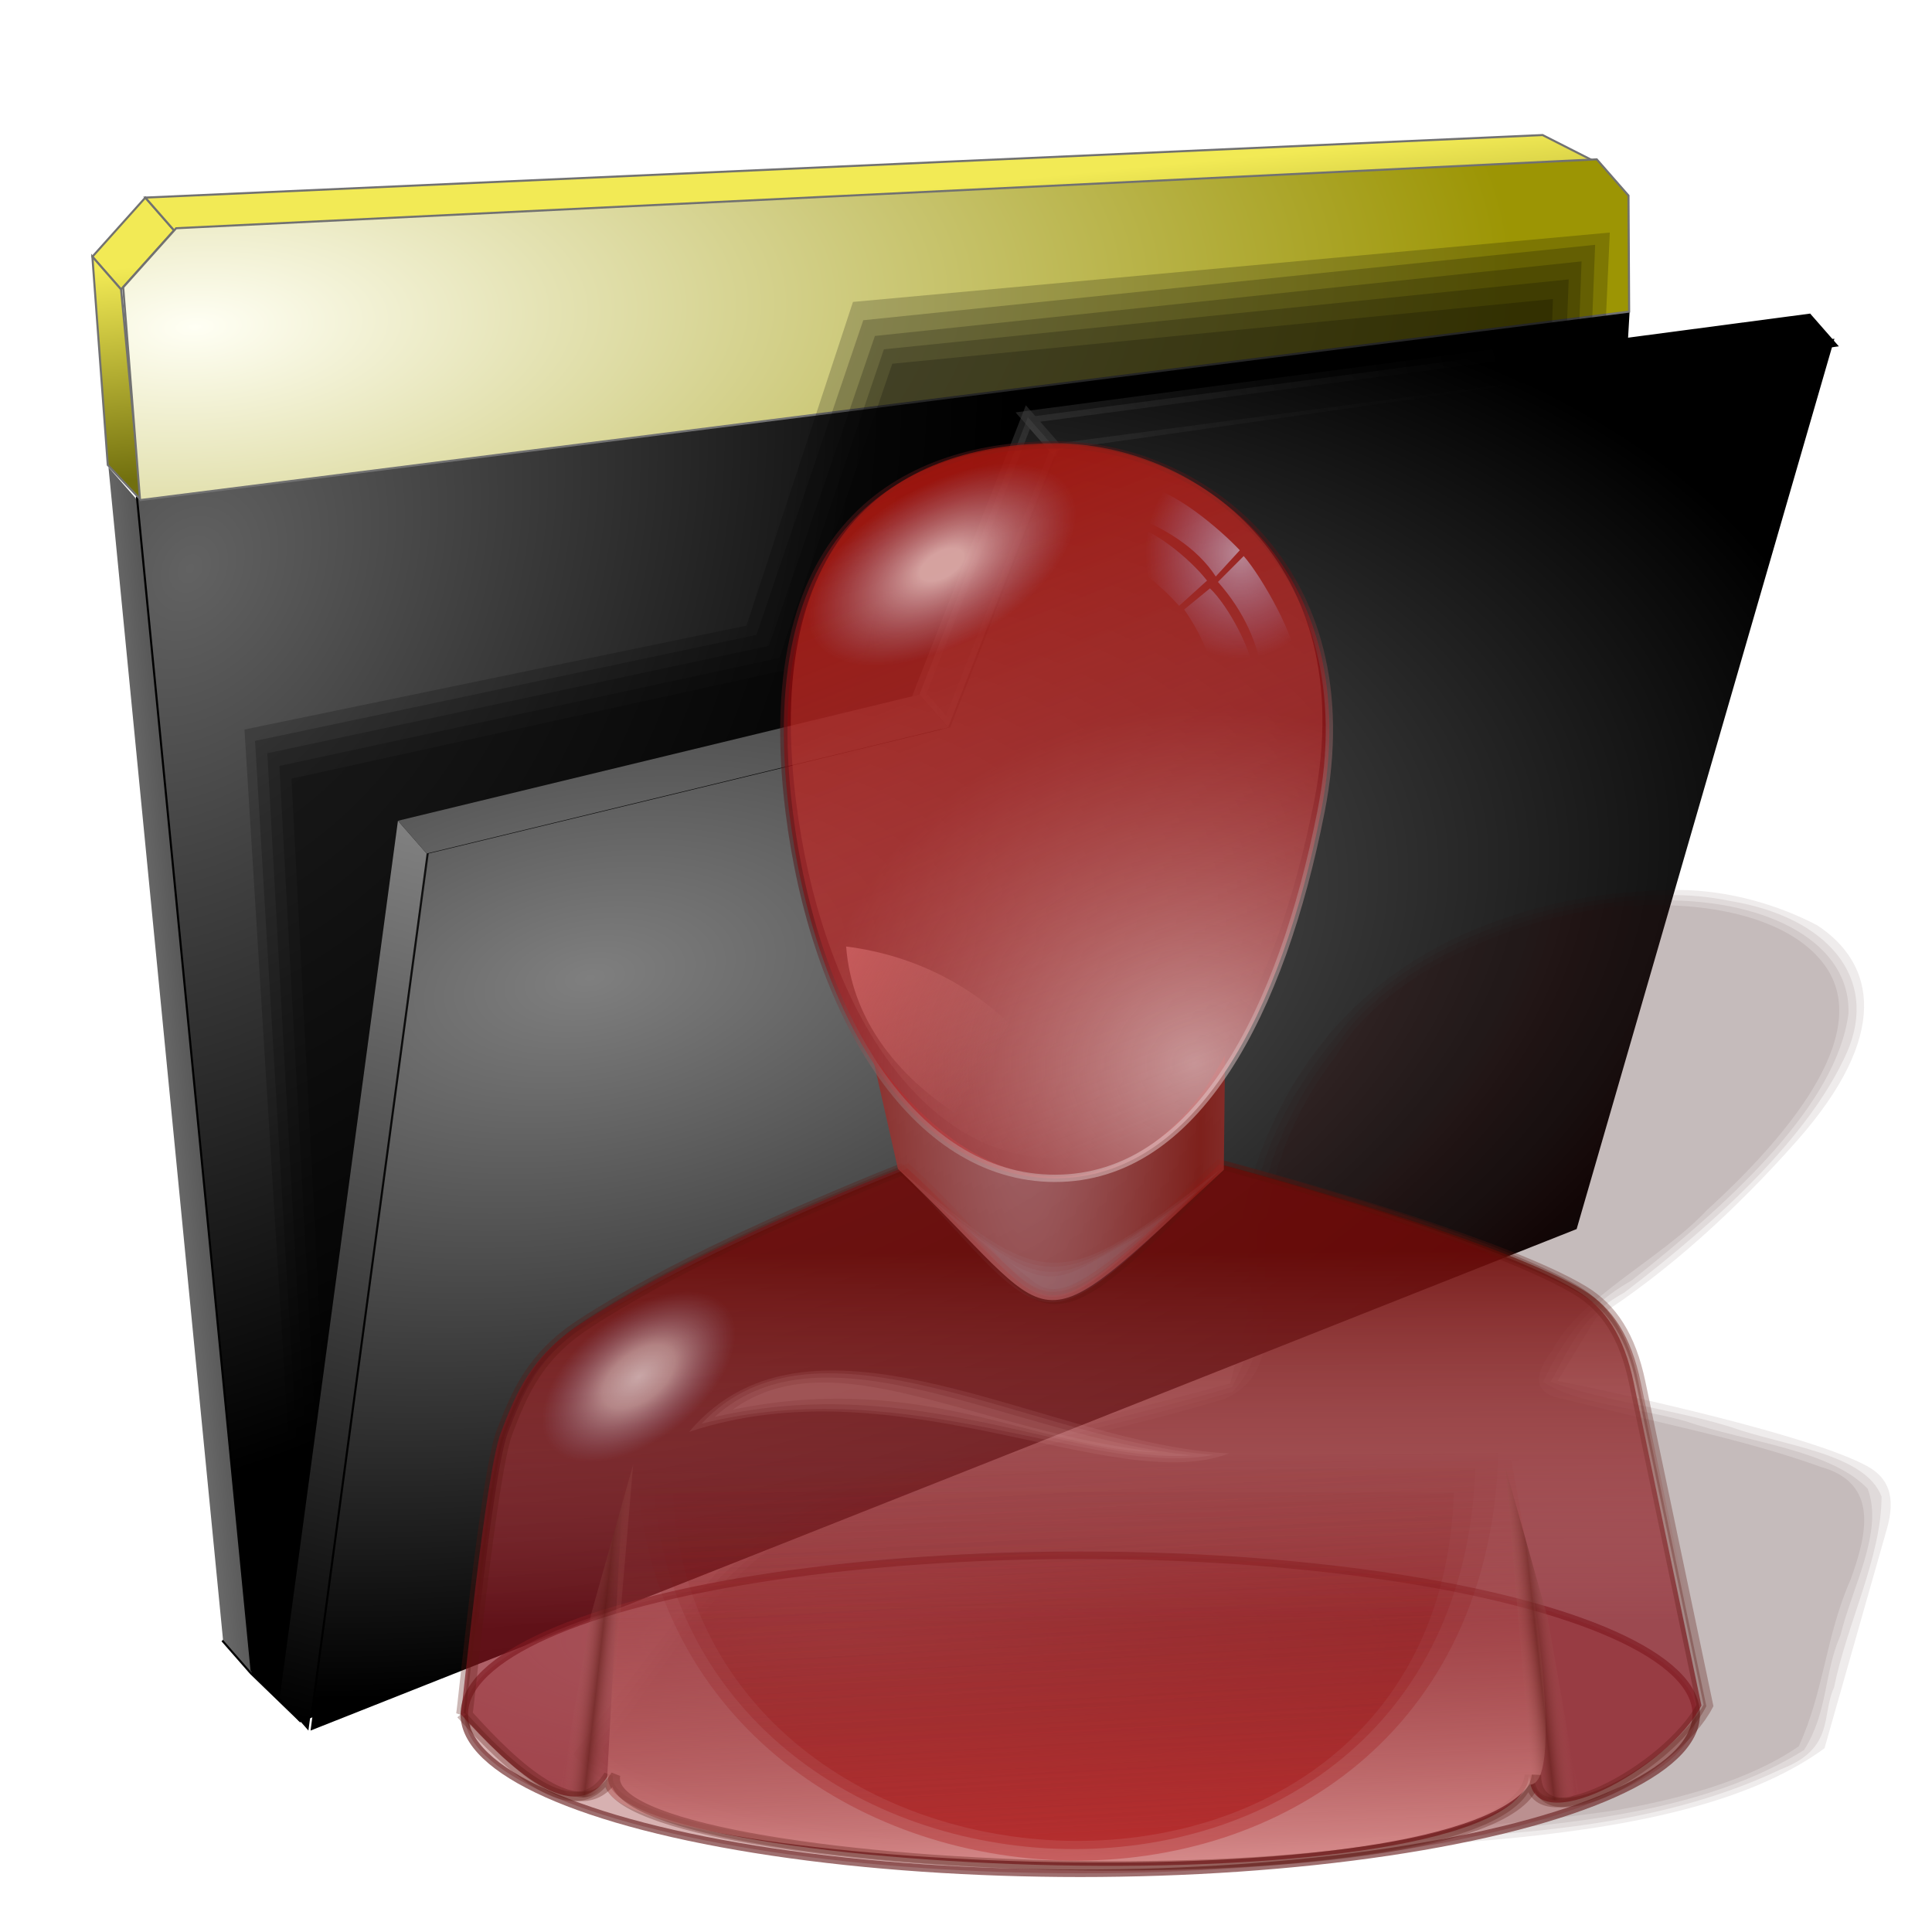 <?xml version="1.0" encoding="UTF-8" standalone="no"?>
<!-- Created with Inkscape (http://www.inkscape.org/) -->

<svg
   xmlns:dc="http://purl.org/dc/elements/1.1/"
   xmlns:cc="http://creativecommons.org/ns#"
   xmlns:rdf="http://www.w3.org/1999/02/22-rdf-syntax-ns#"
   xmlns:svg="http://www.w3.org/2000/svg"
   xmlns="http://www.w3.org/2000/svg"
   xmlns:xlink="http://www.w3.org/1999/xlink"
   xmlns:sodipodi="http://sodipodi.sourceforge.net/DTD/sodipodi-0.dtd"
   xmlns:inkscape="http://www.inkscape.org/namespaces/inkscape"
   id="svg2"
   sodipodi:version="0.32"
   inkscape:version="0.92.5 (2060ec1f9f, 2020-04-08)"
   width="256"
   height="256"
   version="1.0"
   sodipodi:docname="gksu-root-thunar.svg"
   inkscape:output_extension="org.inkscape.output.svg.inkscape">
  <defs
     id="defs5">
    <linearGradient
       id="linearGradient3613"
       inkscape:collect="always">
      <stop
         id="stop3615"
         offset="0"
         style="stop-color:#000000;stop-opacity:0.793" />
      <stop
         id="stop3617"
         offset="1"
         style="stop-color:#606060;stop-opacity:0" />
    </linearGradient>
    <linearGradient
       inkscape:collect="always"
       id="linearGradient3607">
      <stop
         style="stop-color:#ffffff;stop-opacity:0.734"
         offset="0"
         id="stop3609" />
      <stop
         style="stop-color:#ffffff;stop-opacity:0"
         offset="1"
         id="stop3611" />
    </linearGradient>
    <linearGradient
       id="linearGradient3599"
       inkscape:collect="always">
      <stop
         id="stop3601"
         offset="0"
         style="stop-color:#ffffff;stop-opacity:1" />
      <stop
         id="stop3603"
         offset="1"
         style="stop-color:black;stop-opacity:0;" />
    </linearGradient>
    <inkscape:perspective
       sodipodi:type="inkscape:persp3d"
       inkscape:vp_x="0 : 128 : 1"
       inkscape:vp_y="0 : 1000 : 0"
       inkscape:vp_z="256 : 128 : 1"
       inkscape:persp3d-origin="128 : 85.333333 : 1"
       id="perspective61" />
    <linearGradient
       inkscape:collect="always"
       id="linearGradient2822">
      <stop
         style="stop-color:black;stop-opacity:1;"
         offset="0"
         id="stop2824" />
      <stop
         style="stop-color:black;stop-opacity:0;"
         offset="1"
         id="stop2826" />
    </linearGradient>
    <linearGradient
       id="linearGradient2863"
       inkscape:collect="always">
      <stop
         id="stop2865"
         offset="0"
         style="stop-color:#f0fff1;stop-opacity:1" />
      <stop
         id="stop2867"
         offset="1"
         style="stop-color:#c3eebc;stop-opacity:0" />
    </linearGradient>
    <linearGradient
       inkscape:collect="always"
       id="linearGradient2827">
      <stop
         style="stop-color:#bff8b8;stop-opacity:1"
         offset="0"
         id="stop2829" />
      <stop
         style="stop-color:#22ac10;stop-opacity:1"
         offset="1"
         id="stop2831" />
    </linearGradient>
    <linearGradient
       inkscape:collect="always"
       id="linearGradient2769">
      <stop
         style="stop-color:#6e7081;stop-opacity:1"
         offset="0"
         id="stop2771" />
      <stop
         style="stop-color:#aeafbe;stop-opacity:0;"
         offset="1"
         id="stop2773" />
    </linearGradient>
    <linearGradient
       inkscape:collect="always"
       xlink:href="#linearGradient2769"
       id="linearGradient2799"
       gradientUnits="userSpaceOnUse"
       x1="134.531"
       y1="60.5"
       x2="141.307"
       y2="60.5" />
    <linearGradient
       inkscape:collect="always"
       xlink:href="#linearGradient2769"
       id="linearGradient2801"
       gradientUnits="userSpaceOnUse"
       gradientTransform="matrix(-1,0,0,1,386.175,0.242)"
       x1="134.531"
       y1="60.5"
       x2="141.307"
       y2="60.5" />
    <linearGradient
       inkscape:collect="always"
       xlink:href="#linearGradient2769"
       id="linearGradient2803"
       gradientUnits="userSpaceOnUse"
       gradientTransform="matrix(0,1,1.062,0,128.719,-128.837)"
       x1="134.531"
       y1="60.5"
       x2="141.307"
       y2="60.5" />
    <linearGradient
       inkscape:collect="always"
       xlink:href="#linearGradient2769"
       id="linearGradient2805"
       gradientUnits="userSpaceOnUse"
       gradientTransform="matrix(0,-1,1.062,0,128.477,248.869)"
       x1="134.531"
       y1="60.5"
       x2="141.307"
       y2="60.5" />
    <linearGradient
       inkscape:collect="always"
       xlink:href="#linearGradient2769"
       id="linearGradient2817"
       gradientUnits="userSpaceOnUse"
       x1="134.531"
       y1="60.5"
       x2="141.307"
       y2="60.5" />
    <linearGradient
       inkscape:collect="always"
       xlink:href="#linearGradient2769"
       id="linearGradient2819"
       gradientUnits="userSpaceOnUse"
       gradientTransform="matrix(-1,0,0,1,386.175,0.242)"
       x1="134.531"
       y1="60.5"
       x2="141.307"
       y2="60.5" />
    <linearGradient
       inkscape:collect="always"
       xlink:href="#linearGradient2769"
       id="linearGradient2821"
       gradientUnits="userSpaceOnUse"
       gradientTransform="matrix(0,1,1.062,0,128.719,-128.837)"
       x1="134.531"
       y1="60.5"
       x2="141.307"
       y2="60.5" />
    <linearGradient
       inkscape:collect="always"
       xlink:href="#linearGradient2769"
       id="linearGradient2823"
       gradientUnits="userSpaceOnUse"
       gradientTransform="matrix(0,-1,1.062,0,128.477,248.869)"
       x1="134.531"
       y1="60.5"
       x2="141.307"
       y2="60.5" />
    <linearGradient
       inkscape:collect="always"
       xlink:href="#linearGradient2827"
       id="linearGradient2833"
       x1="221.126"
       y1="125.29"
       x2="219.101"
       y2="8.331"
       gradientUnits="userSpaceOnUse"
       gradientTransform="matrix(0.982,0,0,0.977,-154.865,-4.253)" />
    <radialGradient
       inkscape:collect="always"
       xlink:href="#linearGradient2863"
       id="radialGradient2869"
       cx="185.733"
       cy="30.219"
       fx="185.733"
       fy="30.219"
       r="48.387"
       gradientTransform="matrix(1,0,0,1,-128.1,-2.283)"
       gradientUnits="userSpaceOnUse" />
    <linearGradient
       inkscape:collect="always"
       xlink:href="#linearGradient2769"
       id="linearGradient2909"
       gradientUnits="userSpaceOnUse"
       x1="134.531"
       y1="60.5"
       x2="141.307"
       y2="60.5" />
    <linearGradient
       inkscape:collect="always"
       xlink:href="#linearGradient2769"
       id="linearGradient2911"
       gradientUnits="userSpaceOnUse"
       gradientTransform="matrix(-1,0,0,1,386.175,0.242)"
       x1="134.531"
       y1="60.5"
       x2="141.307"
       y2="60.5" />
    <linearGradient
       inkscape:collect="always"
       xlink:href="#linearGradient2769"
       id="linearGradient2913"
       gradientUnits="userSpaceOnUse"
       gradientTransform="matrix(0,1,1.062,0,128.719,-128.837)"
       x1="134.531"
       y1="60.5"
       x2="141.307"
       y2="60.5" />
    <linearGradient
       inkscape:collect="always"
       xlink:href="#linearGradient2769"
       id="linearGradient2915"
       gradientUnits="userSpaceOnUse"
       gradientTransform="matrix(0,-1,1.062,0,128.477,248.869)"
       x1="134.531"
       y1="60.5"
       x2="141.307"
       y2="60.5" />
    <linearGradient
       inkscape:collect="always"
       xlink:href="#linearGradient2822"
       id="linearGradient1940"
       gradientUnits="userSpaceOnUse"
       x1="103.893"
       y1="12.536"
       x2="102.113"
       y2="112.325" />
    <linearGradient
       inkscape:collect="always"
       xlink:href="#linearGradient2822"
       id="linearGradient1942"
       gradientUnits="userSpaceOnUse"
       x1="103.893"
       y1="12.536"
       x2="102.113"
       y2="112.325" />
    <linearGradient
       inkscape:collect="always"
       xlink:href="#linearGradient2769"
       id="linearGradient1944"
       gradientUnits="userSpaceOnUse"
       x1="134.531"
       y1="60.5"
       x2="141.307"
       y2="60.5" />
    <linearGradient
       inkscape:collect="always"
       xlink:href="#linearGradient2769"
       id="linearGradient1946"
       gradientUnits="userSpaceOnUse"
       gradientTransform="matrix(-1,0,0,1,386.175,0.242)"
       x1="134.531"
       y1="60.5"
       x2="141.307"
       y2="60.5" />
    <linearGradient
       inkscape:collect="always"
       xlink:href="#linearGradient2769"
       id="linearGradient1948"
       gradientUnits="userSpaceOnUse"
       gradientTransform="matrix(0,1,1.062,0,128.719,-128.837)"
       x1="134.531"
       y1="60.5"
       x2="141.307"
       y2="60.5" />
    <linearGradient
       inkscape:collect="always"
       xlink:href="#linearGradient2769"
       id="linearGradient1950"
       gradientUnits="userSpaceOnUse"
       gradientTransform="matrix(0,-1,1.062,0,128.477,248.869)"
       x1="134.531"
       y1="60.5"
       x2="141.307"
       y2="60.5" />
    <radialGradient
       inkscape:collect="always"
       xlink:href="#linearGradient2863"
       id="radialGradient1952"
       gradientUnits="userSpaceOnUse"
       gradientTransform="matrix(-1.803,1.925,-2.028,-1.9,503.684,-243.033)"
       cx="180.176"
       cy="33.25"
       fx="180.176"
       fy="33.25"
       r="48.387" />
    <linearGradient
       inkscape:collect="always"
       xlink:href="#linearGradient2769"
       id="linearGradient1954"
       gradientUnits="userSpaceOnUse"
       x1="134.531"
       y1="60.5"
       x2="141.307"
       y2="60.5" />
    <linearGradient
       inkscape:collect="always"
       xlink:href="#linearGradient2769"
       id="linearGradient1956"
       gradientUnits="userSpaceOnUse"
       gradientTransform="matrix(-1,0,0,1,386.175,0.242)"
       x1="134.531"
       y1="60.5"
       x2="141.307"
       y2="60.5" />
    <linearGradient
       inkscape:collect="always"
       xlink:href="#linearGradient2769"
       id="linearGradient1958"
       gradientUnits="userSpaceOnUse"
       gradientTransform="matrix(0,1,1.062,0,128.719,-128.837)"
       x1="134.531"
       y1="60.5"
       x2="141.307"
       y2="60.5" />
    <linearGradient
       inkscape:collect="always"
       xlink:href="#linearGradient3613"
       id="linearGradient1960"
       gradientUnits="userSpaceOnUse"
       gradientTransform="matrix(0,-1,1.062,0,128.477,248.869)"
       x1="134.531"
       y1="60.5"
       x2="141.307"
       y2="60.5" />
    <linearGradient
       gradientTransform="matrix(0.458,0,0,0.458,12.358,81.059)"
       y2="50.574"
       x2="215.891"
       y1="113.364"
       x1="155.814"
       spreadMethod="reflect"
       gradientUnits="userSpaceOnUse"
       id="linearGradient3403"
       xlink:href="#linearGradient3369"
       inkscape:collect="always" />
    <linearGradient
       y2="78.618"
       x2="-79.283"
       y1="145.672"
       x1="-81.182"
       gradientUnits="userSpaceOnUse"
       id="linearGradient3397"
       xlink:href="#linearGradient3387"
       inkscape:collect="always" />
    <linearGradient
       gradientUnits="userSpaceOnUse"
       y2="78.618"
       x2="-79.283"
       y1="145.672"
       x1="-81.182"
       id="linearGradient3393"
       xlink:href="#linearGradient3387"
       inkscape:collect="always" />
    <linearGradient
       spreadMethod="reflect"
       gradientUnits="userSpaceOnUse"
       y2="50.574"
       x2="215.891"
       y1="113.364"
       x1="155.814"
       id="linearGradient3375"
       xlink:href="#linearGradient3369"
       inkscape:collect="always" />
    <inkscape:perspective
       sodipodi:type="inkscape:persp3d"
       inkscape:vp_x="0 : 128 : 1"
       inkscape:vp_y="0 : 1000 : 0"
       inkscape:vp_z="256 : 128 : 1"
       inkscape:persp3d-origin="128 : 85.333333 : 1"
       id="perspective2503" />
    <linearGradient
       id="linearGradient3578">
      <stop
         id="stop3580"
         offset="0"
         style="stop-color:#000000;stop-opacity:1;" />
      <stop
         id="stop3582"
         offset="1"
         style="stop-color:#fffcfc;stop-opacity:1;" />
    </linearGradient>
    <linearGradient
       id="linearGradient3369"
       inkscape:collect="always">
      <stop
         id="stop3371"
         offset="0"
         style="stop-color:#6465df;stop-opacity:1" />
      <stop
         id="stop3373"
         offset="1"
         style="stop-color:#ffffff;stop-opacity:1" />
    </linearGradient>
    <linearGradient
       id="linearGradient3387"
       inkscape:collect="always">
      <stop
         id="stop3389"
         offset="0"
         style="stop-color:#000000;stop-opacity:1;" />
      <stop
         id="stop3391"
         offset="1"
         style="stop-color:#ffffff;stop-opacity:1" />
    </linearGradient>
    <radialGradient
       inkscape:collect="always"
       xlink:href="#linearGradient3607"
       id="radialGradient3580"
       gradientUnits="userSpaceOnUse"
       gradientTransform="matrix(2.579,-4.2369641e-8,7.8284517e-2,1.721,-444.029,218.263)"
       cx="222.002"
       cy="-2.6"
       fx="222.002"
       fy="-2.6"
       r="48.387" />
    <radialGradient
       inkscape:collect="always"
       xlink:href="#linearGradient3599"
       id="radialGradient3597"
       cx="100.717"
       cy="116.933"
       fx="100.717"
       fy="116.933"
       r="55.783"
       gradientTransform="matrix(1.876,3.9709176e-2,-2.5022178e-2,1.378,-85.264,-50.573)"
       gradientUnits="userSpaceOnUse" />
    <linearGradient
       inkscape:collect="always"
       xlink:href="#linearGradient3599"
       id="linearGradient3605"
       x1="95.296"
       y1="5.957"
       x2="90.93"
       y2="51.141"
       gradientUnits="userSpaceOnUse" />
    <inkscape:perspective
       id="perspective33"
       inkscape:persp3d-origin="24 : 16 : 1"
       inkscape:vp_z="48 : 24 : 1"
       inkscape:vp_y="0 : 1000 : 0"
       inkscape:vp_x="0 : 24 : 1"
       sodipodi:type="inkscape:persp3d" />
    <linearGradient
       id="linearGradient2780">
      <stop
         offset="0"
         style="stop-color:white;stop-opacity:1"
         id="stop2782" />
      <stop
         offset="1"
         style="stop-color:white;stop-opacity:0"
         id="stop2784" />
    </linearGradient>
    <linearGradient
       id="linearGradient6621">
      <stop
         offset="0"
         style="stop-color:#f5a108;stop-opacity:0"
         id="stop6622" />
      <stop
         offset="1"
         style="stop-color:#fefdc3;stop-opacity:0.743"
         id="stop6623" />
    </linearGradient>
    <linearGradient
       gradientTransform="matrix(1.059,0,0,0.545,1.25,4.659)"
       gradientUnits="userSpaceOnUse"
       xlink:href="#linearGradient6621"
       id="linearGradient7881"
       y2="12.239"
       x2="12.85"
       y1="28.829"
       x1="22.82" />
    <linearGradient
       gradientTransform="translate(0,1.921)"
       gradientUnits="userSpaceOnUse"
       xlink:href="#linearGradient2780"
       id="linearGradient2786"
       y2="41.079"
       x2="24"
       y1="5.079"
       x1="24" />
    <radialGradient
       gradientTransform="matrix(1,0,0,0.442,0,21.61)"
       gradientUnits="userSpaceOnUse"
       xlink:href="#linearGradient2822"
       id="radialGradient2796"
       fy="37.75"
       fx="24.375"
       r="17.375"
       cy="37.75"
       cx="24.375" />
    <linearGradient
       id="linearGradient3242">
      <stop
         offset="0"
         style="stop-color:#f9c1c1;stop-opacity:1;"
         id="stop3248" />
      <stop
         offset="1"
         style="stop-color:#470000;stop-opacity:1;"
         id="stop3250" />
    </linearGradient>
    <linearGradient
       id="linearGradient2490">
      <stop
         offset="0"
         style="stop-color:#000000;stop-opacity:1;"
         id="stop2492" />
      <stop
         offset="1"
         style="stop-color:#9e9e9e;stop-opacity:1;"
         id="stop2494" />
    </linearGradient>
    <linearGradient
       gradientTransform="matrix(5.091,0,0,5.091,5.935,-2.351)"
       gradientUnits="userSpaceOnUse"
       xlink:href="#linearGradient3242"
       id="linearGradient3853"
       y2="51"
       x2="24"
       y1="6"
       x1="24" />
    <linearGradient
       spreadMethod="reflect"
       gradientTransform="matrix(5.091,0,0,5.657,4.752,-22.747)"
       gradientUnits="userSpaceOnUse"
       xlink:href="#linearGradient3242"
       id="linearGradient3861"
       y2="19.863"
       x2="36.823"
       y1="11.259"
       x1="40.078" />
    <linearGradient
       inkscape:collect="always"
       xlink:href="#linearGradient3387"
       id="linearGradient3381"
       gradientUnits="userSpaceOnUse"
       spreadMethod="reflect"
       x1="9.41"
       y1="-6.253"
       x2="11.61"
       y2="-7.034" />
    <inkscape:perspective
       id="perspective10"
       inkscape:persp3d-origin="372.04724 : 350.78739 : 1"
       inkscape:vp_z="744.09448 : 526.18109 : 1"
       inkscape:vp_y="0 : 1000 : 0"
       inkscape:vp_x="0 : 526.18109 : 1"
       sodipodi:type="inkscape:persp3d" />
    <inkscape:perspective
       id="perspective61-7"
       inkscape:persp3d-origin="128 : 85.333333 : 1"
       inkscape:vp_z="256 : 128 : 1"
       inkscape:vp_y="0 : 1000 : 0"
       inkscape:vp_x="0 : 128 : 1"
       sodipodi:type="inkscape:persp3d" />
    <radialGradient
       gradientUnits="userSpaceOnUse"
       gradientTransform="matrix(1,0,0,1,-128.1,-2.283)"
       r="48.387"
       fy="30.219"
       fx="185.733"
       cy="30.219"
       cx="185.733"
       id="radialGradient2869-1"
       xlink:href="#linearGradient2863"
       inkscape:collect="always" />
    <radialGradient
       r="48.387"
       fy="33.25"
       fx="180.176"
       cy="33.25"
       cx="180.176"
       gradientTransform="matrix(-1.803,1.925,-2.028,-1.9,503.684,-243.033)"
       gradientUnits="userSpaceOnUse"
       id="radialGradient1952-8"
       xlink:href="#linearGradient2863"
       inkscape:collect="always" />
    <inkscape:perspective
       id="perspective2503-7"
       inkscape:persp3d-origin="128 : 85.333333 : 1"
       inkscape:vp_z="256 : 128 : 1"
       inkscape:vp_y="0 : 1000 : 0"
       inkscape:vp_x="0 : 128 : 1"
       sodipodi:type="inkscape:persp3d" />
    <radialGradient
       r="48.387"
       fy="-2.6"
       fx="222.002"
       cy="-2.6"
       cx="222.002"
       gradientTransform="matrix(2.579,-4.2369641e-8,7.8284517e-2,1.721,-444.029,218.263)"
       gradientUnits="userSpaceOnUse"
       id="radialGradient3580-5"
       xlink:href="#linearGradient3607"
       inkscape:collect="always" />
    <radialGradient
       gradientUnits="userSpaceOnUse"
       gradientTransform="matrix(1.876,3.9709176e-2,-2.5022178e-2,1.378,-85.264,-50.573)"
       r="55.783"
       fy="116.933"
       fx="100.717"
       cy="116.933"
       cx="100.717"
       id="radialGradient3597-9"
       xlink:href="#linearGradient3599"
       inkscape:collect="always" />
    <inkscape:perspective
       sodipodi:type="inkscape:persp3d"
       inkscape:vp_x="0 : 24 : 1"
       inkscape:vp_y="0 : 1000 : 0"
       inkscape:vp_z="48 : 24 : 1"
       inkscape:persp3d-origin="24 : 16 : 1"
       id="perspective33-2" />
    <radialGradient
       cx="24.375"
       cy="37.75"
       r="17.375"
       fx="24.375"
       fy="37.75"
       id="radialGradient2796-3"
       xlink:href="#linearGradient2822"
       gradientUnits="userSpaceOnUse"
       gradientTransform="matrix(1,0,0,0.442,0,21.61)" />
    <inkscape:perspective
       sodipodi:type="inkscape:persp3d"
       inkscape:vp_x="0 : 526.18109 : 1"
       inkscape:vp_y="0 : 1000 : 0"
       inkscape:vp_z="744.09448 : 526.18109 : 1"
       inkscape:persp3d-origin="372.04724 : 350.78739 : 1"
       id="perspective10-3" />
    <linearGradient
       inkscape:collect="always"
       id="linearGradient3223">
      <stop
         stop-opacity="1"
         stop-color="#000000"
         id="stop3225" />
      <stop
         stop-opacity="1"
         stop-color="#414141"
         offset="1"
         id="stop3227" />
    </linearGradient>
    <linearGradient
       inkscape:collect="always"
       id="linearGradient3233">
      <stop
         stop-opacity="1"
         stop-color="#716f0e"
         id="stop3235" />
      <stop
         stop-opacity="1"
         stop-color="#f2ea55"
         offset="1"
         id="stop3237" />
    </linearGradient>
    <linearGradient
       id="linearGradient3567"
       inkscape:collect="always">
      <stop
         stop-opacity="1"
         stop-color="#7f7f7f"
         id="stop3569" />
      <stop
         stop-opacity="1"
         stop-color="#414141"
         id="stop3571"
         offset="1" />
    </linearGradient>
    <linearGradient
       id="linearGradient3575"
       inkscape:collect="always">
      <stop
         stop-opacity="1"
         stop-color="#7f7f7f"
         id="stop3577" />
      <stop
         stop-opacity="1"
         stop-color="#000000"
         id="stop3579"
         offset="1" />
    </linearGradient>
    <linearGradient
       id="linearGradient3583"
       inkscape:collect="always">
      <stop
         stop-opacity="1"
         stop-color="#bbbbbb"
         id="stop3585" />
      <stop
         stop-opacity="0"
         stop-color="#000000"
         id="stop3587"
         offset="1" />
    </linearGradient>
    <linearGradient
       id="linearGradient3595"
       inkscape:collect="always">
      <stop
         stop-opacity="1"
         stop-color="#626262"
         id="stop3597" />
      <stop
         stop-opacity="1"
         stop-color="#000000"
         id="stop3599"
         offset="1" />
    </linearGradient>
    <linearGradient
       id="linearGradient3603"
       inkscape:collect="always">
      <stop
         stop-opacity="1"
         stop-color="#fffff4"
         id="stop3605" />
      <stop
         stop-opacity="1"
         stop-color="#9c9504"
         id="stop3607"
         offset="1" />
    </linearGradient>
    <linearGradient
       gradientTransform="matrix(1.738,-1.977,-1.9,-2.17,-244.502,347.646)"
       y2="72.929"
       x2="70.814"
       y1="25.786"
       x1="43.04"
       gradientUnits="userSpaceOnUse"
       id="linearGradient5091"
       xlink:href="#linearGradient3223"
       inkscape:collect="always" />
    <linearGradient
       gradientTransform="matrix(1.738,-1.977,-1.9,-2.17,-244.502,347.646)"
       y2="66.5"
       x2="36.1"
       y1="70.36"
       x1="31.614"
       gradientUnits="userSpaceOnUse"
       id="linearGradient5095"
       xlink:href="#linearGradient3567"
       inkscape:collect="always" />
    <radialGradient
       r="49.13"
       fy="90.86"
       fx="47.36"
       cy="90.86"
       cx="47.36"
       gradientTransform="matrix(1.738,-1.977,-1.389,-1.586,-268.671,320.33)"
       gradientUnits="userSpaceOnUse"
       id="radialGradient5099"
       xlink:href="#linearGradient3595"
       inkscape:collect="always" />
    <linearGradient
       gradientTransform="matrix(1.738,-1.977,-1.9,-2.17,-244.502,347.646)"
       y2="65.07"
       x2="88.15"
       y1="57.5"
       x1="82.36"
       gradientUnits="userSpaceOnUse"
       id="linearGradient5101"
       xlink:href="#linearGradient3233"
       inkscape:collect="always" />
    <radialGradient
       r="33.491"
       fy="103.46"
       fx="58.29"
       cy="103.46"
       cx="58.29"
       gradientTransform="matrix(5.209,-0.345,-0.304,-2.33,-584.074,311.752)"
       gradientUnits="userSpaceOnUse"
       id="radialGradient5115"
       xlink:href="#linearGradient3603"
       inkscape:collect="always" />
    <radialGradient
       r="52.871"
       fy="69.813"
       fx="49.43"
       cy="69.813"
       cx="49.43"
       gradientTransform="matrix(3.173,-0.621,-0.386,-1.699,223.399,276.863)"
       gradientUnits="userSpaceOnUse"
       id="radialGradient5117"
       xlink:href="#linearGradient3575"
       inkscape:collect="always" />
    <linearGradient
       gradientTransform="matrix(1.738,-1.977,-1.9,-2.17,368.169,340.297)"
       y2="17.429"
       x2="95.3"
       y1="54.29"
       x1="33.843"
       gradientUnits="userSpaceOnUse"
       id="linearGradient5119"
       xlink:href="#linearGradient3583"
       inkscape:collect="always" />
    <linearGradient
       gradientTransform="matrix(1.738,-1.977,-1.9,-2.17,368.169,340.297)"
       y2="41.1"
       x2="12.79"
       y1="64.03"
       x1="47.11"
       gradientUnits="userSpaceOnUse"
       id="linearGradient5133"
       xlink:href="#linearGradient3575"
       inkscape:collect="always" />
    <radialGradient
       r="52.871"
       fy="69.813"
       fx="49.43"
       cy="69.813"
       cx="49.43"
       gradientTransform="matrix(3.173,-0.621,-0.386,-1.699,223.68,276.863)"
       gradientUnits="userSpaceOnUse"
       id="radialGradient5145"
       xlink:href="#linearGradient3575"
       inkscape:collect="always" />
    <filter
       color-interpolation-filters="sRGB"
       height="1.02"
       y="-0.001"
       width="1.031"
       x="-0.015"
       id="filter4771"
       inkscape:collect="always">
      <feGaussianBlur
         id="feGaussianBlur4773"
         stdDeviation="0.794"
         inkscape:collect="always" />
    </filter>
    <radialGradient
       r="52.871"
       fy="69.813"
       fx="49.43"
       cy="69.813"
       cx="49.43"
       gradientTransform="matrix(3.173,-0.621,-0.386,-1.699,223.399,276.863)"
       gradientUnits="userSpaceOnUse"
       id="radialGradient4194"
       xlink:href="#linearGradient3575"
       inkscape:collect="always" />
    <radialGradient
       r="52.871"
       fy="69.813"
       fx="49.43"
       cy="69.813"
       cx="49.43"
       gradientTransform="matrix(3.173,-0.621,-0.386,-1.699,223.399,276.863)"
       gradientUnits="userSpaceOnUse"
       id="radialGradient4198"
       xlink:href="#linearGradient3575"
       inkscape:collect="always" />
    <linearGradient
       inkscape:collect="always"
       xlink:href="#linearGradient3223"
       id="linearGradient1860"
       gradientUnits="userSpaceOnUse"
       gradientTransform="matrix(1.738,-1.977,-1.9,-2.17,-244.502,347.646)"
       x1="43.04"
       y1="25.786"
       x2="70.814"
       y2="72.929" />
    <linearGradient
       inkscape:collect="always"
       xlink:href="#linearGradient3233"
       id="linearGradient1862"
       gradientUnits="userSpaceOnUse"
       gradientTransform="matrix(1.738,-1.977,-1.9,-2.17,-244.502,347.646)"
       x1="82.36"
       y1="57.5"
       x2="88.15"
       y2="65.07" />
    <linearGradient
       inkscape:collect="always"
       xlink:href="#linearGradient3233"
       id="linearGradient1864"
       gradientUnits="userSpaceOnUse"
       gradientTransform="matrix(1.738,-1.977,-1.9,-2.17,-244.502,347.646)"
       x1="82.36"
       y1="57.5"
       x2="88.15"
       y2="65.07" />
    <linearGradient
       inkscape:collect="always"
       xlink:href="#linearGradient3583"
       id="linearGradient1866"
       gradientUnits="userSpaceOnUse"
       gradientTransform="matrix(1.738,-1.977,-1.9,-2.17,368.169,340.297)"
       x1="33.843"
       y1="54.29"
       x2="95.3"
       y2="17.429" />
    <linearGradient
       id="linearGradient5223"
       inkscape:collect="always">
      <stop
         stop-opacity="0.612"
         stop-color="#de7172"
         id="stop5219" />
      <stop
         stop-opacity="0"
         stop-color="#d6817f"
         id="stop5221"
         offset="1" />
    </linearGradient>
    <linearGradient
       id="linearGradient5217"
       inkscape:collect="always">
      <stop
         stop-opacity="0.718"
         stop-color="#eedadb"
         id="stop5213" />
      <stop
         stop-opacity="0.514"
         stop-color="#b26768"
         id="stop5215"
         offset="1" />
    </linearGradient>
    <linearGradient
       id="linearGradient5211"
       inkscape:collect="always">
      <stop
         stop-opacity="0.816"
         stop-color="#e9a5a3"
         id="stop5207" />
      <stop
         stop-opacity="0"
         stop-color="#891515"
         id="stop5209"
         offset="1" />
    </linearGradient>
    <linearGradient
       id="linearGradient5203"
       inkscape:collect="always">
      <stop
         stop-opacity="0.299"
         stop-color="#aa0000"
         id="stop5199" />
      <stop
         stop-opacity="0"
         stop-color="#670303"
         id="stop5201"
         offset="1" />
    </linearGradient>
    <linearGradient
       id="linearGradient5197"
       inkscape:collect="always">
      <stop
         stop-opacity="0.612"
         stop-color="#611f1a"
         id="stop5193" />
      <stop
         stop-opacity="0"
         stop-color="#bc6d6c"
         id="stop5195"
         offset="1" />
    </linearGradient>
    <linearGradient
       id="linearGradient5179"
       inkscape:collect="always">
      <stop
         stop-opacity="0.875"
         stop-color="#daa2a4"
         id="stop5175" />
      <stop
         stop-opacity="0.698"
         stop-color="#a90d10"
         id="stop5177"
         offset="1" />
    </linearGradient>
    <linearGradient
       id="linearGradient5173"
       inkscape:collect="always">
      <stop
         stop-opacity="0.78"
         stop-color="#531517"
         id="stop5169" />
      <stop
         stop-opacity="0.788"
         stop-color="#edd7d8"
         id="stop5171"
         offset="1" />
    </linearGradient>
    <linearGradient
       id="linearGradient5167"
       inkscape:collect="always">
      <stop
         stop-opacity="0.722"
         stop-color="#ca7a81"
         id="stop5163" />
      <stop
         stop-opacity="0.808"
         stop-color="#8f1c16"
         id="stop5165"
         offset="1" />
    </linearGradient>
    <linearGradient
       inkscape:collect="always"
       id="linearGradient5161">
      <stop
         stop-opacity="0"
         stop-color="#d18986"
         id="stop5157" />
      <stop
         stop-opacity="0.698"
         stop-color="#a9180d"
         offset="1"
         id="stop5159" />
    </linearGradient>
    <linearGradient
       id="linearGradient5155"
       inkscape:collect="always">
      <stop
         stop-opacity="0.639"
         stop-color="#660700"
         id="stop5151" />
      <stop
         stop-opacity="0"
         stop-color="#d78f8b"
         id="stop5153"
         offset="1" />
    </linearGradient>
    <linearGradient
       id="linearGradient4320"
       inkscape:collect="always">
      <stop
         stop-opacity="0.588"
         stop-color="#ffffff"
         id="stop4322" />
      <stop
         stop-opacity="0.588"
         stop-color="#ffffff"
         offset="0.162"
         id="stop4324" />
      <stop
         stop-opacity="0"
         stop-color="#a2aad6"
         id="stop4326"
         offset="1" />
    </linearGradient>
    <linearGradient
       inkscape:collect="always"
       id="linearGradient4302">
      <stop
         stop-opacity="0.573"
         stop-color="#d0d1ea"
         id="stop4304" />
      <stop
         stop-opacity="0"
         stop-color="#9fa3eb"
         offset="1"
         id="stop4306" />
    </linearGradient>
    <linearGradient
       inkscape:collect="always"
       id="linearGradient4204">
      <stop
         stop-opacity="0.588"
         stop-color="#ffffff"
         id="stop4206" />
      <stop
         stop-opacity="0.428"
         stop-color="#ffffff"
         id="stop4212"
         offset="0.373" />
      <stop
         stop-opacity="0"
         stop-color="#a2aad6"
         offset="1"
         id="stop4208" />
    </linearGradient>
    <radialGradient
       r="65.57"
       fy="107.61"
       fx="60.948"
       cy="107.61"
       cx="60.948"
       gradientTransform="matrix(1.245,0,0,0.321,-173.113,138.377)"
       gradientUnits="userSpaceOnUse"
       id="radialGradient1255"
       xlink:href="#linearGradient5217"
       inkscape:collect="always" />
    <linearGradient
       gradientTransform="matrix(1.245,0,0,1.245,-173.113,11.213)"
       y2="109.04"
       x2="86.18"
       y1="156.21"
       x1="88.05"
       gradientUnits="userSpaceOnUse"
       id="linearGradient1257"
       xlink:href="#linearGradient5211"
       inkscape:collect="always" />
    <linearGradient
       gradientTransform="matrix(1.245,0,0,1.245,-173.113,11.213)"
       spreadMethod="reflect"
       y2="128.53"
       x2="38.02"
       y1="128.27"
       x1="35.69"
       gradientUnits="userSpaceOnUse"
       id="linearGradient1259"
       xlink:href="#linearGradient5197"
       inkscape:collect="always" />
    <linearGradient
       spreadMethod="reflect"
       y2="128.53"
       x2="38.02"
       y1="128.27"
       x1="35.69"
       gradientTransform="matrix(-1.245,0,0,1.245,39.25,11.623)"
       gradientUnits="userSpaceOnUse"
       id="linearGradient1261"
       xlink:href="#linearGradient5197"
       inkscape:collect="always" />
    <linearGradient
       y2="128.44"
       x2="77.49"
       y1="89.1"
       x1="77.35"
       gradientTransform="matrix(1.245,0,0,1.245,-172.174,10.627)"
       gradientUnits="userSpaceOnUse"
       id="linearGradient1269"
       xlink:href="#linearGradient5155"
       inkscape:collect="always" />
    <radialGradient
       r="11.875"
       fy="107.81"
       fx="-7.19"
       cy="107.81"
       cx="-7.19"
       gradientTransform="matrix(1.245,0,0,0.72,-163.623,-31.572)"
       gradientUnits="userSpaceOnUse"
       id="radialGradient1271"
       xlink:href="#linearGradient4204"
       inkscape:collect="always" />
    <radialGradient
       spreadMethod="reflect"
       r="18.782"
       fy="67.73"
       fx="78.83"
       cy="67.73"
       cx="78.83"
       gradientTransform="matrix(-1.245,0.005,-0.025,-5.706,27.116,474.095)"
       gradientUnits="userSpaceOnUse"
       id="radialGradient1273"
       xlink:href="#linearGradient5167"
       inkscape:collect="always" />
    <radialGradient
       r="29.426"
       fy="57.24"
       fx="98.68"
       cy="57.24"
       cx="98.68"
       gradientTransform="matrix(1.515,-0.812,0.832,1.378,-247.481,97.533)"
       gradientUnits="userSpaceOnUse"
       id="radialGradient1275"
       xlink:href="#linearGradient5179"
       inkscape:collect="always" />
    <linearGradient
       y2="75.47"
       x2="100.44"
       y1="39.584"
       x1="72.66"
       gradientTransform="matrix(1.245,0,0,1.173,-173.155,17.025)"
       gradientUnits="userSpaceOnUse"
       id="linearGradient1277"
       xlink:href="#linearGradient5173"
       inkscape:collect="always" />
    <linearGradient
       y2="1.295"
       x2="70.07"
       y1="73.988"
       x1="100.25"
       gradientTransform="matrix(1.245,0,0,1.173,-173.155,15.572)"
       gradientUnits="userSpaceOnUse"
       id="linearGradient1279"
       xlink:href="#linearGradient5161"
       inkscape:collect="always" />
    <radialGradient
       r="11.875"
       fy="107.81"
       fx="-7.19"
       cy="107.81"
       cx="-7.19"
       gradientTransform="matrix(1.656,0,0,0.882,-76.213,-110.365)"
       gradientUnits="userSpaceOnUse"
       id="radialGradient1281"
       xlink:href="#linearGradient4320"
       inkscape:collect="always" />
    <radialGradient
       r="10.06"
       fy="12.937"
       fx="-48.38"
       cy="12.937"
       cx="-48.38"
       gradientTransform="matrix(1.245,0,0,1.391,15.895,10.74)"
       gradientUnits="userSpaceOnUse"
       id="radialGradient1283"
       xlink:href="#linearGradient4302"
       inkscape:collect="always" />
    <linearGradient
       y2="64.08"
       x2="78.83"
       y1="54.27"
       x1="61.55"
       gradientTransform="matrix(1.245,0,0,1.173,-173.155,17.025)"
       gradientUnits="userSpaceOnUse"
       id="linearGradient1285"
       xlink:href="#linearGradient5223"
       inkscape:collect="always" />
    <linearGradient
       gradientUnits="userSpaceOnUse"
       y2="108.92"
       x2="77.03"
       y1="153.97"
       x1="79.6"
       id="linearGradient5205"
       xlink:href="#linearGradient5203"
       inkscape:collect="always" />
    <linearGradient
       inkscape:collect="always"
       xlink:href="#linearGradient5203"
       id="linearGradient1341"
       gradientUnits="userSpaceOnUse"
       x1="79.6"
       y1="153.97"
       x2="77.03"
       y2="108.92" />
    <linearGradient
       inkscape:collect="always"
       xlink:href="#linearGradient5203"
       id="linearGradient1343"
       gradientUnits="userSpaceOnUse"
       x1="79.6"
       y1="153.97"
       x2="77.03"
       y2="108.92" />
    <linearGradient
       inkscape:collect="always"
       xlink:href="#linearGradient5203"
       id="linearGradient1345"
       gradientUnits="userSpaceOnUse"
       x1="79.6"
       y1="153.97"
       x2="77.03"
       y2="108.92" />
  </defs>
  <sodipodi:namedview
     inkscape:window-height="1056"
     inkscape:window-width="1920"
     inkscape:pageshadow="2"
     inkscape:pageopacity="0"
     guidetolerance="10.0"
     gridtolerance="10.0"
     objecttolerance="10.0"
     borderopacity="1.0"
     bordercolor="#666666"
     pagecolor="#ff0000"
     id="base"
     inkscape:zoom="3.4960938"
     inkscape:cx="128"
     inkscape:cy="128"
     inkscape:window-x="0"
     inkscape:window-y="0"
     inkscape:current-layer="svg2"
     width="256px"
     height="256px"
     showgrid="false"
     inkscape:snap-to-guides="false"
     inkscape:snap-grids="false"
     inkscape:snap-others="false"
     inkscape:object-nodes="false"
     inkscape:snap-nodes="false"
     inkscape:snap-global="false"
     inkscape:window-maximized="1" />
  <g
     id="g1913"
     transform="translate(236.452,-33.534)">
    <g
       transform="translate(101.304,26.28)"
       id="g4760">
      <path
         style="fill:url(#linearGradient1860);fill-opacity:1;fill-rule:evenodd;stroke:#000000;stroke-width:0.549;stroke-linecap:butt;stroke-linejoin:miter;stroke-miterlimit:4;stroke-dasharray:none;stroke-opacity:1"
         stroke-miterlimit="4"
         d="m -128.43,166.721 -169.503,68.427 -3.801,-4.34 169.503,-68.427 z"
         id="path3437"
         inkscape:connector-curvature="0" />
      <path
         style="fill:url(#linearGradient5091);fill-opacity:1;fill-rule:evenodd;stroke:#000000;stroke-width:0.549;stroke-linecap:butt;stroke-linejoin:miter;stroke-miterlimit:4;stroke-dasharray:none;stroke-opacity:1"
         stroke-miterlimit="4"
         d="m -297.932,235.148 -6.469,-6.255 -3.801,-4.34 6.469,6.255 z"
         id="path3439"
         inkscape:connector-curvature="0" />
      <path
         style="fill:url(#linearGradient5095);fill-opacity:1;fill-rule:evenodd;stroke:none;stroke-width:0.549;stroke-linecap:butt;stroke-linejoin:miter;stroke-miterlimit:4;stroke-dasharray:none;stroke-opacity:1"
         stroke-miterlimit="4"
         d="m -304.402,228.893 -15.18,-155.391 -3.801,-4.34 15.18,155.391 z"
         id="path3429"
         inkscape:connector-curvature="0" />
      <path
         style="fill:url(#radialGradient5099);fill-opacity:1;fill-rule:evenodd;stroke:#000000;stroke-width:0.274;stroke-linecap:butt;stroke-linejoin:miter;stroke-miterlimit:4;stroke-dasharray:none;stroke-opacity:1"
         stroke-miterlimit="4"
         inkscape:connector-curvature="0"
         sodipodi:nodetypes="ccccccc"
         id="path4834"
         d="m -304.425,228.581 -15.18,-155.391 197.661,-24.958 -6.562,112.439 0.053,5.739 -169.503,68.427 z" />
      <path
         style="fill:url(#linearGradient1862);fill-opacity:1;fill-rule:evenodd;stroke:#717171;stroke-width:0.274;stroke-linecap:butt;stroke-linejoin:miter;stroke-miterlimit:4;stroke-dasharray:none;stroke-opacity:1"
         stroke-miterlimit="4"
         inkscape:connector-curvature="0"
         id="path3351"
         d="m -321.715,45.604 7.018,-7.829 -3.801,-4.34 -7.018,7.829 z" />
      <path
         style="fill:url(#linearGradient1864);fill-opacity:1;fill-rule:evenodd;stroke:#717171;stroke-width:0.274;stroke-linecap:butt;stroke-linejoin:miter;stroke-miterlimit:4;stroke-dasharray:none;stroke-opacity:1"
         stroke-miterlimit="4"
         sodipodi:nodetypes="ccccc"
         inkscape:connector-curvature="0"
         id="path3353"
         d="m -314.696,37.775 188.234,-9.129 -6.892,-3.497 -185.143,8.286 z" />
      <path
         style="fill:url(#linearGradient5101);fill-opacity:1;fill-rule:evenodd;stroke:#717171;stroke-width:0.274;stroke-linecap:butt;stroke-linejoin:miter;stroke-miterlimit:4;stroke-dasharray:none;stroke-opacity:1"
         stroke-miterlimit="4"
         inkscape:connector-curvature="0"
         id="path3349"
         d="m -319.062,73.529 -2.653,-27.925 -3.801,-4.34 2.041,27.599 4.413,4.665 z"
         sodipodi:nodetypes="ccccc" />
      <path
         style="fill:url(#radialGradient5115);fill-opacity:1;fill-rule:evenodd;stroke:#717171;stroke-width:0.274;stroke-linecap:butt;stroke-linejoin:miter;stroke-miterlimit:4;stroke-dasharray:none;stroke-opacity:1"
         stroke-miterlimit="4"
         d="m -319.198,73.519 -2.235,-28.195 7.018,-7.829 188.234,-9.129 4.208,4.805 0.085,15.374 -197.311,24.974 z"
         id="path4844"
         sodipodi:nodetypes="ccccccc"
         inkscape:connector-curvature="0" />
    </g>
    <g
       style="fill:#000000;fill-opacity:0.202;filter:url(#filter4771)"
       transform="matrix(-0.303,-1.254,1.077,-0.231,-275.023,94.322)"
       id="g4764">
      <path
         style="fill:#000000;fill-opacity:0.202;fill-rule:evenodd;stroke:none;stroke-width:0.6;stroke-linecap:butt;stroke-linejoin:miter;stroke-miterlimit:4;stroke-dasharray:none;stroke-opacity:1"
         stroke-miterlimit="4"
         id="path3842"
         d="m -133.387,35.464 94.647,19.529 -0.379,61.651 30.224,21.61 -9.338,90.486 -92.109,-31.069 z"
         sodipodi:nodetypes="ccccccc"
         inkscape:connector-curvature="0" />
      <path
         style="fill:#000000;fill-opacity:0.202;fill-rule:evenodd;stroke:none;stroke-width:0.6;stroke-linecap:butt;stroke-linejoin:miter;stroke-miterlimit:4;stroke-dasharray:none;stroke-opacity:1"
         stroke-miterlimit="4"
         inkscape:connector-curvature="0"
         sodipodi:nodetypes="ccccccc"
         d="m -132.243,36.608 92.13,19.3 -0.151,61.651 29.309,21.381 -8.194,87.74 -90.049,-29.696 z"
         id="path4756" />
      <path
         style="fill:#000000;fill-opacity:0.202;fill-rule:evenodd;stroke:none;stroke-width:0.6;stroke-linecap:butt;stroke-linejoin:miter;stroke-miterlimit:4;stroke-dasharray:none;stroke-opacity:1"
         stroke-miterlimit="4"
         id="path4758"
         d="m -131.154,37.838 89.536,19.156 -0.018,61.71 28.851,21.152 -7.737,84.765 -87.464,-28.542 z"
         sodipodi:nodetypes="ccccccc"
         inkscape:connector-curvature="0" />
      <path
         style="fill:#000000;fill-opacity:0.202;fill-rule:evenodd;stroke:none;stroke-width:0.6;stroke-linecap:butt;stroke-linejoin:miter;stroke-miterlimit:4;stroke-dasharray:none;stroke-opacity:1"
         stroke-miterlimit="4"
         inkscape:connector-curvature="0"
         sodipodi:nodetypes="ccccccc"
         d="m -129.812,39.372 86.66,18.677 0.078,61.518 28.755,20.96 -7.737,82.081 -84.683,-27.871 z"
         id="path4760" />
      <path
         style="fill:#000000;fill-opacity:0.202;fill-rule:evenodd;stroke:none;stroke-width:0.6;stroke-linecap:butt;stroke-linejoin:miter;stroke-miterlimit:4;stroke-dasharray:none;stroke-opacity:1"
         stroke-miterlimit="4"
         id="path4762"
         d="m -128.566,40.81 83.879,18.293 0.27,61.135 28.467,20.864 -7.737,79.108 -81.423,-26.433 z"
         sodipodi:nodetypes="ccccccc"
         inkscape:connector-curvature="0" />
    </g>
    <g
       transform="translate(-511.859,35.553)"
       id="g4721">
      <path
         style="fill:url(#radialGradient4194);fill-opacity:1;fill-rule:evenodd;stroke:url(#linearGradient1866);stroke-width:1.646;stroke-linecap:butt;stroke-linejoin:miter;stroke-miterlimit:4;stroke-dasharray:none;stroke-opacity:1"
         stroke-miterlimit="4"
         id="path3682"
         d="m 401.038,94.356 14.374,-36.773 -3.801,-4.34 -14.374,36.773 z"
         inkscape:connector-curvature="0" />
      <path
         style="fill:url(#radialGradient4198);fill-opacity:1;fill-rule:evenodd;stroke:url(#linearGradient5119);stroke-width:1.646;stroke-linecap:butt;stroke-linejoin:miter;stroke-miterlimit:4;stroke-dasharray:none;stroke-opacity:1"
         stroke-miterlimit="4"
         id="path3684"
         d="M 415.412,57.582 519.064,43.873 515.263,39.533 411.611,53.242 Z"
         inkscape:connector-curvature="0"
         sodipodi:nodetypes="ccccc" />
      <path
         style="fill:url(#linearGradient5133);fill-opacity:1;fill-rule:evenodd;stroke:none;stroke-width:1.646;stroke-linecap:round;stroke-linejoin:round;stroke-miterlimit:4;stroke-dasharray:none;stroke-opacity:1"
         stroke-miterlimit="4"
         id="path3678"
         d="m 316.274,227.289 15.663,-116.214 -3.801,-4.34 -15.663,116.214 z"
         inkscape:connector-curvature="0" />
      <path
         style="fill:url(#radialGradient5117);fill-opacity:1;fill-rule:evenodd;stroke:none;stroke-width:1.646;stroke-linecap:butt;stroke-linejoin:miter;stroke-miterlimit:4;stroke-dasharray:none;stroke-opacity:1"
         stroke-miterlimit="4"
         id="path3680"
         d="m 331.937,111.076 69.101,-16.72 -3.801,-4.34 -69.101,16.72 z"
         inkscape:connector-curvature="0" />
      <path
         style="fill:url(#radialGradient5145);fill-opacity:1;fill-rule:evenodd;stroke:none;stroke-width:1.646;stroke-linecap:butt;stroke-linejoin:round;stroke-miterlimit:4;stroke-dasharray:none;stroke-opacity:1"
         stroke-miterlimit="4"
         inkscape:connector-curvature="0"
         d="M 316.555,227.289 332.218,111.076 401.319,94.356 415.693,57.582 518.479,42.861 484.32,160.839 Z"
         id="path3573"
         sodipodi:nodetypes="ccccccc" />
    </g>
  </g>
  <g
     id="g1492"
     transform="matrix(1,0,-0.403,0.68,354.857,88.293)"
     style="fill:#330002;fill-opacity:0.076">
    <path
       sodipodi:nodetypes="ccsccccccccsccscc"
       inkscape:connector-curvature="0"
       id="ellipse1347"
       d="m -114.715,43.578 c -7.459,0 -15.309,1.549 -21.682,5.939 -9.859,6.457 -16.489,19.278 -13.562,42.867 1.606,12.947 5.529,24.772 11.291,33.52 l 3.129,13.832 c -14.154,6.734 -29.856,12.618 -42.264,20.676 -6.226,4.117 -8.297,8.821 -10.361,14.273 -2.081,5.498 -5.065,36.146 -5.295,37.297 17.842,18.458 65.589,20.948 82.078,21.078 24.481,-4.304 71.528,0.048 83.244,-22.234 l -8.979,-42.822 c -1.268,-6.047 -3.699,-9.864 -7.598,-12.201 -9.896,-5.933 -36.533,-13.609 -47.639,-16.57 L -92.219,126.908 c 5.924,-8.877 10.101,-21.162 12.736,-34.523 4.046,-20.512 -3.447,-34.408 -14.24,-41.92 -6.653,-3.916 -14.321,-6.804 -20.992,-6.887 z"
       style="opacity:1;fill:#330002;fill-opacity:0.076;fill-rule:nonzero;stroke:none;stroke-width:0.996;stroke-linecap:round;stroke-linejoin:round;stroke-miterlimit:4;stroke-dasharray:none;stroke-opacity:0.65" />
    <path
       inkscape:connector-curvature="0"
       id="path1476"
       d="m -116.076,44.596 c -14.039,-0.36 -28.599,8.637 -31.809,22.932 -4.168,18.336 -0.498,38.012 8.02,54.479 3.386,5.339 4.521,12.441 4.862,18.409 -15.23,8.149 -33.195,12.982 -46.442,24.312 -9.508,11.15 -7.762,26.939 -10.238,40.485 -0.695,3.642 -1.651,7.541 2.531,9.267 18.955,13.177 42.769,15.232 65.17,17.142 14.821,1.315 29.588,-2.139 44.413,-2.438 16.274,-1.785 34.904,-2.252 47.349,-14.299 5.506,-4.062 1.01,-10.582 0.567,-15.956 -3.282,-12.256 -3.942,-25.349 -8.69,-37.15 -5.587,-8.446 -16.894,-9.844 -25.545,-13.593 -8.893,-3.413 -18.867,-5.044 -27.328,-8.785 0.017,-5.887 -1.281,-12.572 2.773,-17.38 7.01,-14.393 12.25,-30.642 10.633,-46.809 -1.565,-14.557 -13.27,-26.386 -27.361,-29.488 -2.897,-0.777 -5.897,-1.258 -8.904,-1.127 z"
       style="opacity:1;fill:#330002;fill-opacity:0.076;fill-rule:nonzero;stroke:none;stroke-width:0.996;stroke-linecap:round;stroke-linejoin:round;stroke-miterlimit:4;stroke-dasharray:none;stroke-opacity:0.65" />
    <path
       inkscape:connector-curvature="0"
       id="path1480"
       d="m -116.057,45.596 c -15.346,-0.775 -31.101,11.328 -31.807,27.254 -2.783,18.435 2.262,37.035 11.078,53.102 1.532,4.85 3.332,10.407 2.248,15.348 -15.698,8.666 -34.416,12.821 -47.371,25.625 -8.658,12.558 -6.464,28.639 -9.385,42.965 0.377,4.418 6.102,5.212 9.012,7.654 20.369,10.709 43.927,12.218 66.623,13.365 17.52,-1.126 35.131,-2.656 52.645,-4.534 11.686,-1.683 25.285,-4.923 32.304,-15.218 0.172,-7.558 -3.39,-14.807 -4.185,-22.344 -2.263,-9.507 -2.399,-20.267 -7.92,-28.576 -8.017,-7.601 -19.548,-9.021 -29.423,-13.144 -7.192,-2.583 -15.741,-3.321 -21.979,-7.684 -0.462,-6.779 -0.677,-14.118 3.78,-19.732 7.304,-16.01 13.279,-34.5 7.786,-51.989 -5.11,-13.513 -19.183,-22.172 -33.406,-22.092 z"
       style="opacity:1;fill:#330002;fill-opacity:0.076;fill-rule:nonzero;stroke:none;stroke-width:0.996;stroke-linecap:round;stroke-linejoin:round;stroke-miterlimit:4;stroke-dasharray:none;stroke-opacity:0.65" />
    <path
       inkscape:connector-curvature="0"
       id="path1484"
       d="m -118.174,46.57 c -15.334,0.236 -29.423,13.579 -29.049,29.138 -2.215,18.16 3.929,35.81 11.974,51.805 1.021,4.654 4.145,11.398 0.305,15.141 -15.553,8.619 -34.616,12.4 -46.905,25.998 -7.541,12.639 -6.039,28.117 -8.262,42.057 2.866,4.341 8.818,5.511 13.028,8.243 20.548,8.9 43.322,10.573 65.399,10.687 20.26,-1.957 40.903,-2.03 60.79,-6.74 7.312,-2.142 15.234,-5.654 19.189,-12.457 -0.968,-10.792 -5.112,-21.512 -6.223,-32.492 -1.338,-8.472 -3.607,-18.729 -12.832,-21.969 -12.767,-5.591 -26.306,-8.918 -39.479,-13.258 -4.707,-0.989 -5.756,-5.201 -5.208,-9.473 -0.576,-10.207 7.269,-17.809 9.463,-27.278 5.315,-15.479 8.123,-35.542 -4.324,-48.491 -7.135,-7.513 -17.574,-11.366 -27.869,-10.911 z"
       style="opacity:1;fill:#330002;fill-opacity:0.076;fill-rule:nonzero;stroke:none;stroke-width:0.996;stroke-linecap:round;stroke-linejoin:round;stroke-miterlimit:4;stroke-dasharray:none;stroke-opacity:0.65" />
  </g>
  <g
     transform="translate(208.62,44.528)"
     id="g5252">
    <ellipse
       stroke-miterlimit="4"
       id="ellipse1199"
       cx="-65.48"
       cy="182.62"
       rx="81.62"
       ry="21.07"
       style="opacity:1;fill:url(#radialGradient1255);fill-opacity:1;fill-rule:nonzero;stroke:#6a2223;stroke-width:0.996;stroke-linecap:round;stroke-linejoin:round;stroke-miterlimit:4;stroke-dasharray:none;stroke-opacity:0.65" />
    <path
       d="m -147.558,182.612 c 0.23,-1.151 3.214,-31.798 5.295,-37.297 2.064,-5.453 4.134,-10.157 10.36,-14.274 11.075,-7.324 27.969,-14.868 42.592,-20.721 22.245,19.492 15.28,25.363 42.25,-0.548 11.096,2.958 37.407,10.728 47.309,16.664 3.898,2.337 6.33,6.155 7.598,12.202 l 8.979,42.822 c -4.334,8.354 -22.77,18.411 -22.793,9.209 -1.705,18.5 -124.838,13.406 -122.021,0 -4.473,7.414 -13.407,-1.205 -19.569,-8.058 z"
       id="path1201"
       inkscape:connector-curvature="0"
       sodipodi:nodetypes="cssccsscccc"
       style="fill:#891520;fill-opacity:0.683;fill-rule:evenodd;stroke:#591410;stroke-width:1.245;stroke-linecap:butt;stroke-linejoin:miter;stroke-opacity:0.306" />
    <path
       d="m -125.892,149.12 117.512,-0.213 c 0,0 8.398,43.266 2.412,43.036 -12.312,16.688 -123.091,10.506 -122.251,1e-5 z"
       id="path1203"
       inkscape:connector-curvature="0"
       sodipodi:nodetypes="ccccc"
       style="fill:url(#linearGradient1257);fill-opacity:1;fill-rule:evenodd;stroke:none;stroke-width:1.245;stroke-linecap:butt;stroke-linejoin:miter;stroke-opacity:1" />
    <path
       d="m -128.262,191.261 3.541,-41.739 -5.58,19.85 -4.077,23.177 c 1.376,1.123 4.58,2.205 6.116,-1.288 z"
       id="path1205"
       inkscape:connector-curvature="0"
       sodipodi:nodetypes="ccccc"
       style="fill:url(#linearGradient1259);fill-opacity:1;fill-rule:evenodd;stroke:none;stroke-width:1.245;stroke-linecap:butt;stroke-linejoin:miter;stroke-opacity:1" />
    <path
       sodipodi:nodetypes="ccccc"
       inkscape:connector-curvature="0"
       id="path1207"
       d="m -5.601,191.671 -3.541,-41.739 5.58,19.85 4.077,23.177 c -1.376,1.123 -4.58,2.205 -6.116,-1.288 z"
       style="fill:url(#linearGradient1261);fill-opacity:1;fill-rule:evenodd;stroke:none;stroke-width:1.245;stroke-linecap:butt;stroke-linejoin:miter;stroke-opacity:1" />
    <g
       id="g1215"
       transform="matrix(1.245,0,0,1.245,-173.113,11.213)"
       style="fill:url(#linearGradient5205);fill-opacity:1">
      <path
         d="m 39.214,110.798 91.746,-0.925 c -1.91,59.757 -89.727,55.586 -91.746,0.925 z"
         id="path1209"
         inkscape:connector-curvature="0"
         sodipodi:nodetypes="ccc"
         style="fill:url(#linearGradient1341);fill-opacity:1;fill-rule:evenodd;stroke:none;stroke-width:1;stroke-linecap:butt;stroke-linejoin:miter;stroke-opacity:1" />
      <path
         sodipodi:nodetypes="ccc"
         inkscape:connector-curvature="0"
         id="path1211"
         d="m 40.971,112.028 87.528,-0.573 c -1.91,55.999 -85.509,51.97 -87.528,0.573 z"
         style="fill:url(#linearGradient1343);fill-opacity:1;fill-rule:evenodd;stroke:none;stroke-width:1;stroke-linecap:butt;stroke-linejoin:miter;stroke-opacity:1" />
      <path
         d="m 43.08,113.961 83.134,0.13 c -1.658,51.456 -80.9,47.386 -83.134,-0.13 z"
         id="path1213"
         inkscape:connector-curvature="0"
         sodipodi:nodetypes="ccc"
         style="fill:url(#linearGradient1345);fill-opacity:1;fill-rule:evenodd;stroke:none;stroke-width:1;stroke-linecap:butt;stroke-linejoin:miter;stroke-opacity:1" />
    </g>
    <path
       sodipodi:nodetypes="cssccsscccc"
       inkscape:connector-curvature="0"
       id="path1217"
       d="m -146.619,182.607 c 0.23,-1.151 3.214,-31.798 5.295,-37.297 2.064,-5.453 4.134,-10.157 10.36,-14.274 11.075,-7.324 27.969,-14.868 42.592,-20.721 20.092,18.304 14.677,27.687 41.901,-0.46 11.096,2.958 37.756,10.641 47.657,16.576 3.898,2.337 6.33,6.155 7.598,12.202 l 8.979,42.822 c -4.334,8.354 -22.77,18.411 -22.793,9.209 -1.705,18.5 -124.838,13.406 -122.021,0 -4.473,7.414 -13.407,-1.205 -19.569,-8.058 z"
       style="fill:url(#linearGradient1269);fill-opacity:1;fill-rule:evenodd;stroke:#591510;stroke-width:1.245;stroke-linecap:butt;stroke-linejoin:miter;stroke-opacity:0.306" />
    <ellipse
       stroke-miterlimit="4"
       id="ellipse1219"
       cx="-172.57"
       cy="46.04"
       rx="14.78"
       ry="8.548"
       transform="matrix(0.831,-0.557,0.422,0.907,0,0)"
       style="opacity:1;fill:url(#radialGradient1271);fill-opacity:1;fill-rule:nonzero;stroke:none;stroke-width:0.996;stroke-linecap:round;stroke-linejoin:round;stroke-miterlimit:4;stroke-dasharray:none;stroke-opacity:0.306" />
    <g
       id="g1229"
       transform="matrix(1.245,0,0,1.245,-173.113,11.213)"
       style="fill:#e4aaa7;fill-opacity:0.102">
      <path
         sodipodi:nodetypes="ccc"
         inkscape:connector-curvature="0"
         id="path1221"
         d="m 44.815,107.627 c 22.174,-7.429 45.342,6.949 57.469,2.285 -19.158,-0.827 -44.266,-17.864 -57.469,-2.285 z"
         style="fill:#e4aaa7;fill-opacity:0.102;fill-rule:evenodd;stroke:none;stroke-width:1;stroke-linecap:butt;stroke-linejoin:miter;stroke-opacity:1" />
      <path
         d="m 46.154,106.752 c 22.071,-5.628 41.945,5.868 54.433,3.314 -19,-1.408 -42.136,-16.501 -54.433,-3.314 z"
         id="path1223"
         inkscape:connector-curvature="0"
         sodipodi:nodetypes="ccc"
         style="fill:#e4aaa7;fill-opacity:0.102;fill-rule:evenodd;stroke:none;stroke-width:1;stroke-linecap:butt;stroke-linejoin:miter;stroke-opacity:1" />
      <path
         sodipodi:nodetypes="ccc"
         inkscape:connector-curvature="0"
         id="path1225"
         d="M 47.543,106.032 C 68.842,101.176 85.628,111.077 98.322,110.118 79.424,108.196 59.377,95.367 47.543,106.032 Z"
         style="fill:#e4aaa7;fill-opacity:0.102;fill-rule:evenodd;stroke:none;stroke-width:1;stroke-linecap:butt;stroke-linejoin:miter;stroke-opacity:1" />
      <path
         d="m 49.447,105.26 c 20.63,-4.238 32.681,4.376 45.529,4.549 -19.721,-2.18 -34.673,-12.332 -45.529,-4.549 z"
         id="path1227"
         inkscape:connector-curvature="0"
         sodipodi:nodetypes="ccc"
         style="fill:#e4aaa7;fill-opacity:0.102;fill-rule:evenodd;stroke:none;stroke-width:1;stroke-linecap:butt;stroke-linejoin:miter;stroke-opacity:1" />
    </g>
    <path
       stroke-miterlimit="4"
       d="m -93.05,95.289 c 17.461,24.326 37.085,18.405 46.754,0 l -0.161,15.188 c -26.827,24.873 -20.795,21.134 -43.182,-0.112 z"
       id="path1231"
       inkscape:connector-curvature="0"
       sodipodi:nodetypes="ccccc"
       style="opacity:1;fill:url(#radialGradient1273);fill-opacity:1;fill-rule:nonzero;stroke:none;stroke-width:0.996;stroke-linecap:round;stroke-linejoin:round;stroke-miterlimit:4;stroke-dasharray:none;stroke-opacity:0.306" />
    <g
       id="g1241"
       transform="matrix(1.245,0,0,1.245,-173.113,11.213)"
       style="fill:#afb7de;fill-opacity:0.049">
      <path
         sodipodi:nodetypes="ccc"
         inkscape:connector-curvature="0"
         id="path1233"
         d="M 67.265,79.731 C 84.117,97.635 81.318,99.44 101.435,79.641 83.955,93.163 82.754,92.699 67.265,79.731 Z"
         style="fill:#afb7de;fill-opacity:0.049;fill-rule:evenodd;stroke:none;stroke-width:1;stroke-linecap:butt;stroke-linejoin:miter;stroke-opacity:1" />
      <path
         d="m 70.314,82.601 c 14.12,12.765 10.737,15.787 28.552,-0.632 -14.684,10.654 -16.275,10.666 -28.552,0.632 z"
         id="path1235"
         inkscape:connector-curvature="0"
         sodipodi:nodetypes="ccc"
         style="fill:#afb7de;fill-opacity:0.049;fill-rule:evenodd;stroke:none;stroke-width:1;stroke-linecap:butt;stroke-linejoin:miter;stroke-opacity:1" />
      <path
         sodipodi:nodetypes="ccc"
         inkscape:connector-curvature="0"
         id="path1237"
         d="m 74.49,86.153 c 8.07,6.715 7.537,11.299 21.37,-1.764 -11.749,7.752 -12.665,8.138 -21.37,1.764 z"
         style="fill:#afb7de;fill-opacity:0.049;fill-rule:evenodd;stroke:none;stroke-width:1;stroke-linecap:butt;stroke-linejoin:miter;stroke-opacity:1" />
      <path
         d="m 77.925,88.924 c 5.103,3.163 4.141,6.927 15.242,-2.349 -7.495,3.731 -8.918,6.693 -15.242,2.349 z"
         id="path1239"
         inkscape:connector-curvature="0"
         sodipodi:nodetypes="ccc"
         style="fill:#afb7de;fill-opacity:0.049;fill-rule:evenodd;stroke:none;stroke-width:1;stroke-linecap:butt;stroke-linejoin:miter;stroke-opacity:1" />
    </g>
    <path
       stroke-miterlimit="4"
       d="m -33.581,63.015 c -5.205,26.385 -16.413,48.593 -35.239,48.593 -18.826,0 -31.932,-21.937 -35.239,-48.593 -4.837,-38.985 16.413,-48.593 35.239,-48.593 18.826,0 41.688,15.899 35.239,48.593 z"
       id="path1243"
       inkscape:connector-curvature="0"
       sodipodi:nodetypes="sssss"
       style="opacity:1;fill:url(#radialGradient1275);fill-opacity:1;fill-rule:nonzero;stroke:url(#linearGradient1277);stroke-width:0.967;stroke-linecap:round;stroke-linejoin:round;stroke-miterlimit:4;stroke-dasharray:none;stroke-opacity:0.65" />
    <path
       stroke-miterlimit="4"
       sodipodi:nodetypes="sssss"
       inkscape:connector-curvature="0"
       id="path1245"
       d="m -34.474,61.562 c -5.072,25.713 -15.995,47.354 -34.341,47.354 -18.346,0 -31.118,-21.378 -34.341,-47.354 -4.713,-37.991 15.995,-47.354 34.341,-47.354 18.346,0 40.625,15.493 34.341,47.354 z"
       style="opacity:1;fill:url(#linearGradient1279);fill-opacity:1;fill-rule:nonzero;stroke:none;stroke-width:0.996;stroke-linecap:round;stroke-linejoin:round;stroke-miterlimit:4;stroke-dasharray:none;stroke-opacity:0.65" />
    <ellipse
       stroke-miterlimit="4"
       transform="matrix(0.868,-0.496,0.479,0.878,0,0)"
       ry="10.471"
       rx="19.667"
       cy="-15.298"
       cx="-88.12"
       id="ellipse1247"
       style="opacity:1;fill:url(#radialGradient1281);fill-opacity:1;fill-rule:nonzero;stroke:none;stroke-width:0.996;stroke-linecap:round;stroke-linejoin:round;stroke-miterlimit:4;stroke-dasharray:none;stroke-opacity:0.306" />
    <path
       d="m -57.66,19.792 -1.882,3.681 c 5.139,1.77 9.577,4.62 12.016,8.388 l 3.186,-3.477 c -2.387,-2.557 -9.045,-8.411 -13.32,-8.592 z m -2.391,4.977 -1.882,3.615 c 4.072,2.227 6.786,4.321 9.558,7.364 l 3.692,-3.342 c -2.162,-2.787 -7.525,-7.4 -11.367,-7.637 z m 16.229,4.386 -3.414,3.424 c 3.452,3.901 5.396,8.279 5.944,12.662 l 4.395,-1.816 c 0.212,-3.209 -4.556,-11.585 -6.924,-14.27 z m -4.47,4.279 -3.422,2.801 c 2.742,3.938 4.081,7.701 4.329,11.522 l 4.998,-2.185 c -0.038,-3.615 -3.566,-9.939 -5.905,-12.138 z"
       id="path1249"
       inkscape:connector-curvature="0"
       style="fill:url(#radialGradient1283);fill-opacity:1;fill-rule:evenodd;stroke:none;stroke-width:1.245;stroke-linecap:butt;stroke-linejoin:miter;stroke-opacity:1" />
    <path
       d="m -96.502,80.89 c 19.324,2.443 30.715,17.883 30.948,29.073 -8.789,-1.658 -29.509,-10.452 -30.948,-29.073 z"
       id="path1251"
       inkscape:connector-curvature="0"
       sodipodi:nodetypes="ccc"
       style="fill:url(#linearGradient1285);fill-opacity:1;fill-rule:evenodd;stroke:none;stroke-width:1.245;stroke-linecap:butt;stroke-linejoin:miter;stroke-opacity:1" />
  </g>
</svg>
